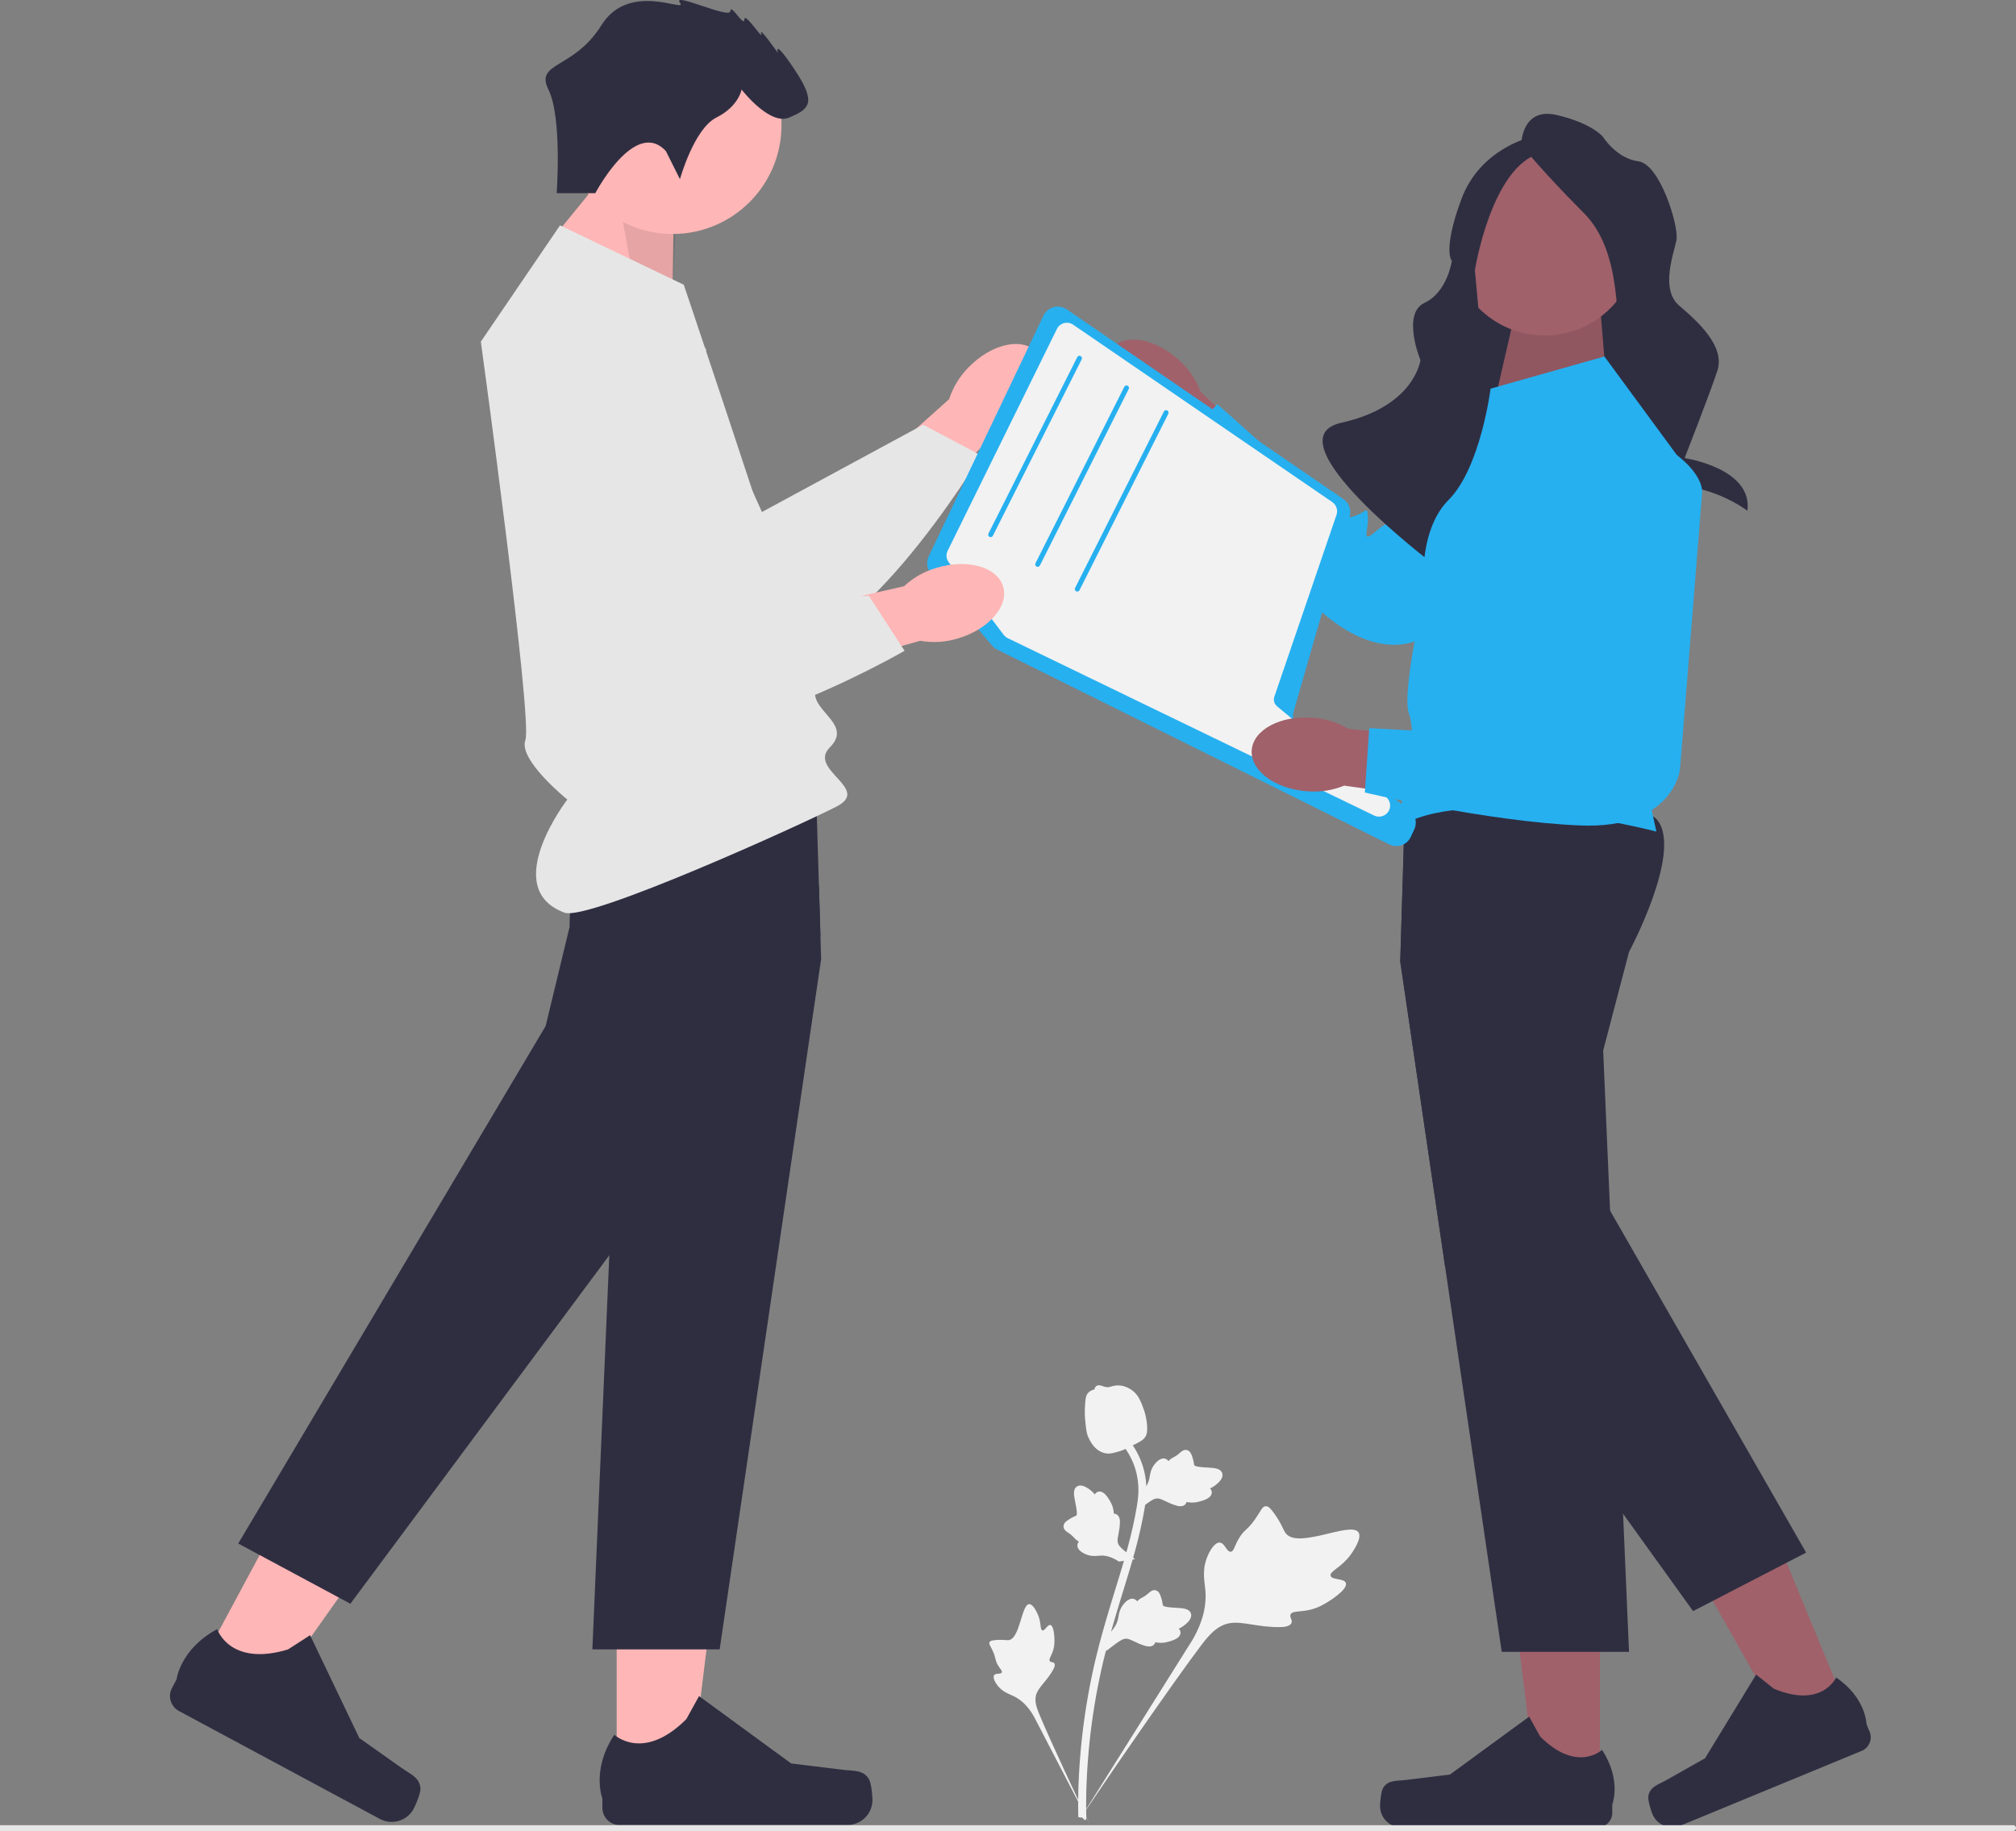 <svg xmlns="http://www.w3.org/2000/svg" width="583.04" height="529.629" viewBox="0 0 583.04 529.629" xmlns:xlink="http://www.w3.org/1999/xlink"><rect x="0" y="0" width="583.04" height="529.629" fill="#808080" stroke="none"/><path id="uuid-f8ba9176-caa4-4aaa-aa33-5402b823e72a-213" d="M280.24,106.126c6.491-6.606,15.161-8.611,19.364-4.479,4.203,4.132,2.348,12.834-4.146,19.441-2.558,2.675-5.719,4.698-9.219,5.901l-27.856,27.641-12.692-13.348,28.808-25.832c1.142-3.522,3.111-6.719,5.742-9.323Z" fill="#ffb6b6"/><path d="M191.153,83.309l29.206,64.792,46.638-25.245,16.691,8.858s-38.125,63.739-64.23,56.483c-26.105-7.256-72.459-73.047-64.107-93.352s35.802-11.537,35.802-11.537Z" fill="#e6e6e6"/><g><path id="uuid-070545a9-7559-45f6-9b62-076b2f028fa8-214" d="M326.54,119.883c-6.78-6.308-9.021-14.92-5.005-19.235,4.015-4.314,12.765-2.697,19.547,3.615,2.744,2.484,4.852,5.589,6.15,9.055l28.39,27.092-12.998,13.052-26.607-28.094c-3.552-1.045-6.801-2.926-9.476-5.485Z" fill="#a0616a"/><path d="M469.546,124.059l-54.798,58.341s-12.306,12.176-32.552-5.383c-20.246-17.559-42.755-46.366-42.755-46.366l12.628-13.743,22.368,19.956s13.28,5.344,14.203,8.801-1.658,4.888,2.491,3.78,4.23-3.579,4.49,.169-2.274,8.129,2.519,3.886c4.793-4.243,6.224-1.662,6.224-1.662l35.023-46.393s22.631-17.896,29.137-1.854c6.506,16.042,1.021,20.47,1.021,20.47Z" fill="#26b0f0"/></g><g><polygon points="178.347 515.124 199.643 515.122 209.773 432.979 178.342 432.981 178.347 515.124" fill="#ffb6b6"/><path d="M251.31,514.641h0c.663,1.117,1.013,4.721,1.013,6.02h0c0,3.992-3.236,7.228-7.228,7.228h-65.951c-2.723,0-4.931-2.208-4.931-4.931v-2.746s-3.263-8.252,3.454-18.424c0,0,8.348,7.965,20.823-4.51l3.679-6.664,26.628,19.475,14.76,1.817c3.229,.397,6.092-.062,7.753,2.736h0Z" fill="#2f2e41"/></g><rect x="423.793" y="58.074" width="52.776" height="77.983" transform="translate(900.362 194.13) rotate(-180)" fill="#2f2e41"/><polygon points="464.722 112.279 462.874 89.943 438.299 89.943 432.851 113.607 464.722 112.279" fill="#a0616a"/><polygon points="464.722 112.279 462.874 89.943 438.299 89.943 432.851 113.607 464.722 112.279" opacity=".1"/><polygon points="194.461 87.467 194.892 58.744 177.179 47.702 157.919 71.262 194.461 87.467" fill="#ffb6b6"/><polygon points="194.461 87.467 195.608 59.46 177.179 47.702 183.44 82.363 194.461 87.467" opacity=".1"/><circle cx="446.717" cy="70.187" r="26.863" fill="#a0616a"/><path d="M439.941,41.926s0-11.028,10.24-8.665c10.24,2.363,13.391,6.302,13.391,6.302,0,0,3.939,6.302,10.24,7.089,6.302,.788,11.816,18.905,11.028,22.843s-4.726,14.179,.788,18.905,13.391,11.816,11.028,18.905c-2.363,7.089-9.452,25.207-9.452,25.207,0,0,19.773,2.89,18.158,15.23,0,0-9.493-7.353-22.096-7.353-12.603,0-11.028-22.865-11.028-22.865,0,0-.788-14.157-3.151-18.096-2.363-3.939,.788-25.994-11.028-37.81-11.816-11.816-18.117-19.693-18.117-19.693Z" fill="#2f2e41"/><path d="M443.092,39.563s-14.966,3.151-20.48,18.117c-5.514,14.966-2.729,17.751-2.729,17.751,0,0-1.219,9.012-7.91,12.172-6.691,3.16-1.177,16.551-1.177,16.551,0,0-1.575,13.391-22.843,18.117-21.268,4.726,26.671,40.969,26.671,40.969,0,0-3.447-17.106,18.609-17.893,22.056-.788-4.319-41.193-4.319-41.193l-2.363-25.994s4.726-29.933,18.905-33.871c14.179-3.939-2.363-4.726-2.363-4.726Z" fill="#2f2e41"/><circle cx="194.517" cy="36.18" r="31.502" fill="#ffb6b6"/><path d="M237.478,277.401l-29.345,199.69h-36.817l4.896-113.988,2.577-59.936-7.472-28.529s-3.407-6.341-6.277-14.028c-3.235-8.675-5.79-19.074-1.997-24.006,1.396-1.818,5.024-3.164,9.956-4.166,3.013-.616,6.52-1.095,10.307-1.467,21.773-2.154,52.743-.809,52.743-.809l.787,25.981,.437,14.508,.208,6.749Z" fill="#2f2e41"/><g><polygon points="57.094 483.308 75.855 493.385 123.656 425.82 95.967 410.946 57.094 483.308" fill="#ffb6b6"/><path d="M121.597,517.415h0c.056,1.298-1.342,4.638-1.957,5.782h0c-1.889,3.516-6.271,4.836-9.788,2.946l-58.097-31.214c-2.399-1.289-3.299-4.278-2.01-6.677l1.3-2.419s1.032-8.814,11.763-14.595c0,0,3.585,10.967,20.478,5.882l6.395-4.129,14.24,29.758,12.142,8.586c2.656,1.878,5.396,2.829,5.535,6.079l0,0Z" fill="#2f2e41"/></g><path d="M237.271,270.652l-15.574,31.228-45.485,61.224-74.88,100.797-32.43-17.421,88.894-149.674,6.928-28.672s0-3.099,.315-7.522c.616-8.753,2.462-22.703,7.959-28.171,.744-.744,1.553-1.331,2.434-1.725,1.653-.744,4.402-.565,7.873,.258,14.501,3.464,41.563,18.344,53.53,25.172l.437,14.508Z" fill="#2f2e41"/><g><polygon points="462.721 517.629 444.411 517.627 435.7 447 462.725 447.002 462.721 517.629" fill="#a0616a"/><path d="M399.987,517.214h0c-.57,.96-.871,4.059-.871,5.176h0c0,3.432,2.782,6.215,6.215,6.215h56.706c2.341,0,4.24-1.898,4.24-4.24v-2.361s2.805-7.096-2.97-15.841c0,0-7.178,6.848-17.904-3.878l-3.163-5.73-22.895,16.744-12.691,1.562c-2.776,.342-5.238-.053-6.666,2.352h-0Z" fill="#2f2e41"/></g><g><polygon points="534.854 496.051 517.928 503.034 482.935 441.069 507.917 430.762 534.854 496.051" fill="#a0616a"/><path d="M476.705,519.597h0c-.161,1.105,.743,4.085,1.169,5.117h0c1.309,3.173,4.943,4.683,8.115,3.374l52.418-21.63c2.164-.893,3.195-3.372,2.302-5.536l-.901-2.182s-.114-7.629-8.788-13.511c0,0-4.023,9.068-18.029,3.245l-5.109-4.09-14.777,24.212-11.135,6.285c-2.436,1.375-4.862,1.949-5.265,4.717l-0,0Z" fill="#2f2e41"/></g><path d="M471.123,275.354l-7.472,28.529,1.99,46.294,3.3,76.891,.093,2.169,.372,8.646,1.718,39.924h-36.817l-16.39-111.533-12.955-88.157,1.36-44.891,.072-2.348s65.848-2.863,73.005,6.442c7.157,9.305-8.274,38.034-8.274,38.034Z" fill="#2f2e41"/><path d="M522.348,449.106l-6.241,3.228-23.082,11.946-3.378,1.746-20.241-28.143-51.49-71.609-12.955-88.157,1.36-44.891c5.826-1.854,10.485-2.612,12.847-1.51,10.636,4.974,10.128,37.583,10.128,37.583l6.477,28.773,29.868,52.105,56.708,98.929Z" fill="#2f2e41"/><g><path d="M389.226,457.909c-.474-1.45-4.065-.812-4.409-2.108-.344-1.292,3.102-2.375,5.745-6.017,.477-.657,3.48-4.795,2.328-6.535-2.183-3.299-17.373,4.917-21.019,.307-.8-1.012-1.129-2.749-3.513-5.982-.948-1.286-1.557-1.907-2.284-1.889-1.031,.026-1.401,1.316-3.022,3.654-2.431,3.505-3.309,3.065-4.91,5.938-1.189,2.132-1.33,3.495-2.187,3.575-1.213,.114-1.715-2.541-3.197-2.644-1.513-.105-3.027,2.518-3.777,4.567-1.408,3.846-.536,6.785-.343,9.715,.21,3.184-.283,7.844-3.742,13.825l-32.627,51.982c7.007-10.597,26.897-39.494,34.91-50.094,2.313-3.06,4.799-6.132,8.626-6.71,3.684-.557,8.166,1.266,14.423,1.16,.731-.012,2.764-.073,3.259-1.151,.409-.891-.606-1.666-.237-2.503,.495-1.123,2.724-.641,5.762-1.388,2.142-.526,3.597-1.395,4.849-2.143,.377-.225,5.998-3.63,5.367-5.56h-0Z" fill="#f2f2f2"/><path d="M303.771,470.046c-.848-.186-1.571,1.761-2.307,1.556-.733-.204-.271-2.208-1.295-4.556-.185-.423-1.349-3.091-2.536-3.028-2.249,.12-2.599,9.946-5.914,10.405-.727,.101-1.675-.239-3.95-.002-.905,.094-1.385,.214-1.586,.576-.285,.514,.242,1.067,.921,2.537,1.019,2.205,.55,2.508,1.497,4.123,.703,1.199,1.331,1.661,1.123,2.105-.294,.628-1.742,.108-2.22,.806-.488,.712,.363,2.212,1.152,3.172,1.481,1.801,3.176,2.221,4.669,2.971,1.623,.815,3.768,2.402,5.706,5.826l16.099,31.012c-3.179-6.497-11.623-24.596-14.514-31.588-.834-2.018-1.625-4.125-.805-6.17,.79-1.969,2.978-3.643,4.731-6.744,.205-.362,.762-1.378,.376-1.931-.319-.458-.993-.183-1.297-.606-.408-.567,.471-1.522,.981-3.228,.36-1.203,.353-2.168,.347-2.998-.002-.25-.051-3.991-1.18-4.238l-0,0Z" fill="#f2f2f2"/><path d="M319.832,477.613l.506-4.672,.31-.294c1.436-1.357,2.334-2.795,2.671-4.275,.054-.235,.095-.473,.138-.716,.168-.961,.377-2.155,1.3-3.395,.517-.691,1.884-2.253,3.294-1.707,.381,.143,.637,.389,.816,.651,.045-.045,.091-.091,.14-.14,.609-.592,1.035-.809,1.446-1.018,.315-.161,.641-.326,1.192-.767,.242-.193,.435-.367,.599-.513,.495-.442,1.128-.959,1.995-.754,.919,.251,1.234,1.128,1.443,1.708,.373,1.035,.488,1.747,.564,2.219,.027,.172,.059,.367,.083,.43,.201,.507,2.726,.638,3.676,.693,2.136,.116,3.984,.216,4.428,1.678,.319,1.046-.346,2.187-2.032,3.481-.525,.403-1.051,.681-1.508,.888,.281,.266,.506,.628,.519,1.121h0c.031,1.167-1.166,2.062-3.557,2.666-.594,.152-1.393,.352-2.439,.302-.492-.024-.924-.1-1.292-.17-.055,.21-.155,.427-.337,.634-.532,.609-1.391,.764-2.558,.421-1.288-.359-2.305-.847-3.203-1.276-.784-.374-1.46-.693-2.028-.78-1.055-.148-2.039,.504-3.217,1.371l-2.951,2.214h-0Z" fill="#f2f2f2"/><path d="M328.254,451.001l-4.648,.696-.363-.226c-1.677-1.045-3.296-1.549-4.812-1.5-.241,.008-.482,.028-.727,.048-.972,.081-2.18,.182-3.614-.397-.8-.325-2.657-1.251-2.487-2.753,.041-.404,.215-.715,.423-.954-.055-.032-.111-.065-.171-.1-.727-.439-1.045-.796-1.351-1.14-.235-.264-.478-.537-1.044-.959-.248-.185-.466-.328-.648-.449-.553-.367-1.214-.848-1.236-1.738,.01-.953,.778-1.48,1.286-1.829,.907-.624,1.566-.915,2.003-1.109,.16-.07,.34-.15,.395-.189,.439-.323-.074-2.799-.262-3.732-.43-2.095-.801-3.908,.5-4.709,.931-.574,2.203-.22,3.883,1.083,.523,.406,.925,.844,1.242,1.234,.186-.34,.479-.648,.953-.787h0c1.121-.326,2.29,.605,3.48,2.764,.297,.536,.694,1.258,.91,2.283,.101,.483,.138,.919,.163,1.293,.217-0,.453,.042,.699,.165,.724,.36,1.092,1.152,1.056,2.368-.02,1.337-.234,2.445-.422,3.422-.162,.853-.3,1.588-.24,2.159,.125,1.058,1.005,1.845,2.142,2.764l2.89,2.293h-0Z" fill="#f2f2f2"/><path d="M328.881,437.044l.506-4.672,.31-.294c1.436-1.357,2.334-2.795,2.671-4.275,.054-.235,.095-.473,.138-.716,.168-.961,.377-2.155,1.3-3.395,.517-.691,1.884-2.253,3.294-1.707,.381,.143,.637,.389,.816,.651,.045-.045,.091-.091,.14-.14,.609-.592,1.035-.809,1.446-1.018,.315-.161,.641-.326,1.192-.767,.242-.193,.435-.367,.599-.513,.495-.442,1.128-.959,1.995-.754,.919,.251,1.234,1.128,1.443,1.708,.373,1.035,.488,1.747,.564,2.219,.027,.172,.059,.367,.083,.43,.201,.507,2.726,.638,3.676,.693,2.136,.116,3.984,.216,4.428,1.678,.319,1.046-.346,2.187-2.032,3.481-.525,.403-1.051,.681-1.508,.888,.281,.266,.506,.628,.519,1.121h0c.031,1.167-1.166,2.062-3.557,2.666-.594,.152-1.393,.352-2.439,.302-.492-.024-.924-.1-1.292-.17-.055,.21-.155,.427-.337,.634-.532,.609-1.391,.764-2.558,.421-1.288-.359-2.305-.847-3.203-1.276-.784-.374-1.46-.693-2.028-.78-1.055-.148-2.039,.504-3.217,1.371l-2.951,2.214h-0Z" fill="#f2f2f2"/><path d="M313.81,526.564l-.822-.812,.015-1.154-.015,1.154-1.142-.121c.005-.107-.002-.359-.01-.751-.044-2.149-.18-8.691,.731-18.741,.636-7.016,1.699-14.138,3.159-21.171,1.463-7.044,2.98-12.285,4.2-16.498,.92-3.177,1.849-6.191,2.755-9.126,2.419-7.843,4.704-15.251,6.118-23.702,.317-1.886,.974-5.813-.372-10.448-.781-2.688-2.118-5.218-3.976-7.518l1.798-1.452c2.05,2.541,3.529,5.343,4.396,8.328,1.492,5.139,.776,9.417,.432,11.473-1.44,8.6-3.747,16.079-6.19,23.998-.902,2.925-1.828,5.925-2.744,9.09-1.208,4.174-2.712,9.369-4.156,16.323-1.444,6.949-2.493,13.984-3.122,20.911-.899,9.924-.764,16.368-.72,18.485,.023,1.13,.028,1.367-.335,1.732v-0Z" fill="#f2f2f2"/><path d="M319.519,420.335c-.092-.021-.185-.044-.279-.071-1.896-.532-3.417-2.077-4.522-4.592-.517-1.183-.639-2.428-.883-4.91-.038-.383-.207-2.32,0-4.887,.135-1.677,.315-2.351,.772-2.88,.507-.589,1.19-.927,1.912-1.096,.02-.222,.092-.439,.236-.645,.594-.854,1.587-.503,2.127-.32,.272,.098,.61,.222,.991,.286,.598,.103,.956-.002,1.497-.158,.518-.15,1.161-.337,2.051-.321,1.755,.024,3.054,.813,3.483,1.073,2.256,1.356,3.035,3.519,3.937,6.024,.179,.502,.774,2.317,.912,4.653,.1,1.686-.121,2.376-.374,2.869-.517,1.014-1.31,1.485-3.276,2.474-2.054,1.037-3.085,1.555-3.93,1.822-1.966,.617-3.201,1.005-4.654,.681v0Z" fill="#f2f2f2"/></g><path d="M583.04,528.789h0c0,.464-.376,.84-.84,.84H0v-1.68H582.2c.464,0,.84,.376,.84,.84Z" fill="#e6e6e6"/><path d="M161.968,65.185l35.787,17.178s37.934,112.37,37.934,118.096c0,5.726,10.736,9.305,4.294,15.746s11.99,11.897,2.058,17.042-71.885,33.29-78.774,30.752c-19-7,.805-32.722,.805-32.722,0,0-14.272-11.494-12.125-17.22s-12.883-115.233-12.883-115.233l22.904-33.64Z" fill="#e6e6e6"/><path d="M192.593,43.726l4.052,8.104s4.052-14.586,10.535-17.828,7.293-8.104,7.293-8.104c0,0,8.104,10.535,13.776,8.104s8.104-4.052,1.621-13.776-4.862-4.862-4.862-4.862c0,0-5.672-8.104-4.862-5.672s-4.862-6.483-4.862-4.052c0,2.431-4.052-4.862-4.052-2.431,0,2.431-17.017-5.672-14.586-2.431s-14.586-6.483-22.69,6.483c-8.104,12.966-19.34,10.568-15.342,18.655,3.998,8.087,2.377,29.966,2.377,29.966h11.176s11.514-21.879,20.428-12.155Z" fill="#2f2e41"/><path d="M431.085,112.424l.656-.185,32.268-9.119,25.766,35.071-17.178,73.005,6.442,29.345s-52.249-13.599-73.005-2.147c0,0-1.431-6.526,0-9.705s3.579-16.406,1.431-22.317,4.294-33.826,4.294-33.826c0,0-2.147-18.609,7.157-27.914s12.168-32.208,12.168-32.208Z" fill="#26b0f0"/><path d="M401.778,244.249l-113.388-56.35c-.564-.28-1.057-.666-1.465-1.147l-17.692-20.851c-1.173-1.383-1.427-3.334-.647-4.972l33.174-69.601c.581-1.22,1.663-2.12,2.968-2.471,1.306-.35,2.693-.113,3.808,.651l79.965,54.852c1.642,1.126,2.375,3.167,1.825,5.08l-16.235,56.498c-.444,1.545,.122,3.232,1.408,4.196l32.117,24.088c1.73,1.297,2.327,3.663,1.421,5.626l-1.016,2.201c-.527,1.142-1.471,2.001-2.657,2.419-.503,.177-1.022,.265-1.538,.265-.702-0-1.4-.163-2.049-.485Z" fill="#26b0f0"/><path d="M400.873,230.535l-31.564-26.26c-.272-.229-.487-.508-.637-.816-.286-.58-.344-1.274-.129-1.911l17.986-52.628c.465-1.36-.036-2.877-1.224-3.693l-74.937-51.304c-.766-.53-1.725-.694-2.627-.458-.909,.236-1.661,.852-2.076,1.689l-31.593,64.151c-.48,.966-.444,2.076,.086,2.999,.064,.129,.143,.25,.236,.365l15.889,20.971c.308,.401,.709,.73,1.159,.952l105.972,51.311c.444,.215,.923,.322,1.403,.322,.83,0,1.661-.322,2.276-.945,.072-.079,.143-.15,.215-.236,.501-.608,.759-1.389,.723-2.183-.043-.902-.465-1.746-1.159-2.326Z" fill="#f2f2f2"/><path d="M286.505,155.368c.262,0,.514-.144,.64-.394l25.687-51.033c.178-.353,.036-.784-.317-.961-.354-.179-.783-.036-.961,.317l-25.687,51.033c-.178,.353-.036,.784,.317,.961,.103,.052,.213,.077,.321,.077Z" fill="#26b0f0"/><path d="M300.104,163.957c.262,0,.514-.144,.64-.394l25.687-51.033c.178-.353,.036-.784-.317-.961-.354-.179-.784-.035-.961,.317l-25.687,51.033c-.178,.353-.036,.784,.317,.961,.103,.052,.213,.077,.321,.077Z" fill="#26b0f0"/><path d="M311.556,171.114c.262,0,.514-.144,.64-.394l25.687-51.033c.178-.353,.036-.784-.317-.961-.354-.179-.783-.036-.961,.317l-25.687,51.033c-.178,.353-.036,.784,.317,.961,.103,.052,.213,.077,.321,.077Z" fill="#26b0f0"/><path id="uuid-03f01c0a-1974-4ec8-8b69-52a915a70377-215" d="M271.014,164.201c8.882-2.624,17.435-.168,19.104,5.484,1.669,5.653-4.178,12.36-13.063,14.984-3.535,1.097-7.281,1.331-10.925,.683l-37.772,10.642-4.616-17.832,37.726-8.598c2.708-2.525,5.981-4.364,9.546-5.364Z" fill="#ffb6b6"/><path d="M204.205,101.006l-5.92,70.824,53.029,.57,10.292,15.847s-64.274,37.216-83.574,18.2c-19.3-19.016-27.887-99.038-10.728-112.735,17.159-13.697,36.901,7.294,36.901,7.294Z" fill="#e6e6e6"/><g><path id="uuid-7eb47ac4-3db4-4d62-bd0a-b38893e38622-216" d="M377.92,228.882c-9.235-.696-16.362-6.024-15.918-11.901s8.289-10.076,17.527-9.379c3.694,.228,7.28,1.337,10.457,3.235l39.091,3.441-2.006,18.31-38.324-5.336c-3.427,1.4-7.14,1.96-10.827,1.631Z" fill="#a0616a"/><path d="M492.243,142.869l-6.387,79.786s-2.012,17.194-28.79,16.116-62.346-9.531-62.346-9.531l1.285-18.62,29.931,1.626s13.71-4.116,16.59-1.991,1.756,4.853,4.306,1.398,1.07-5.437,3.613-2.671,3.298,7.77,4.394,1.463,3.824-5.184,3.824-5.184l-1.602-58.107s6.507-28.109,21.605-19.638c15.097,8.47,13.577,15.354,13.577,15.354Z" fill="#26b0f0"/></g></svg>